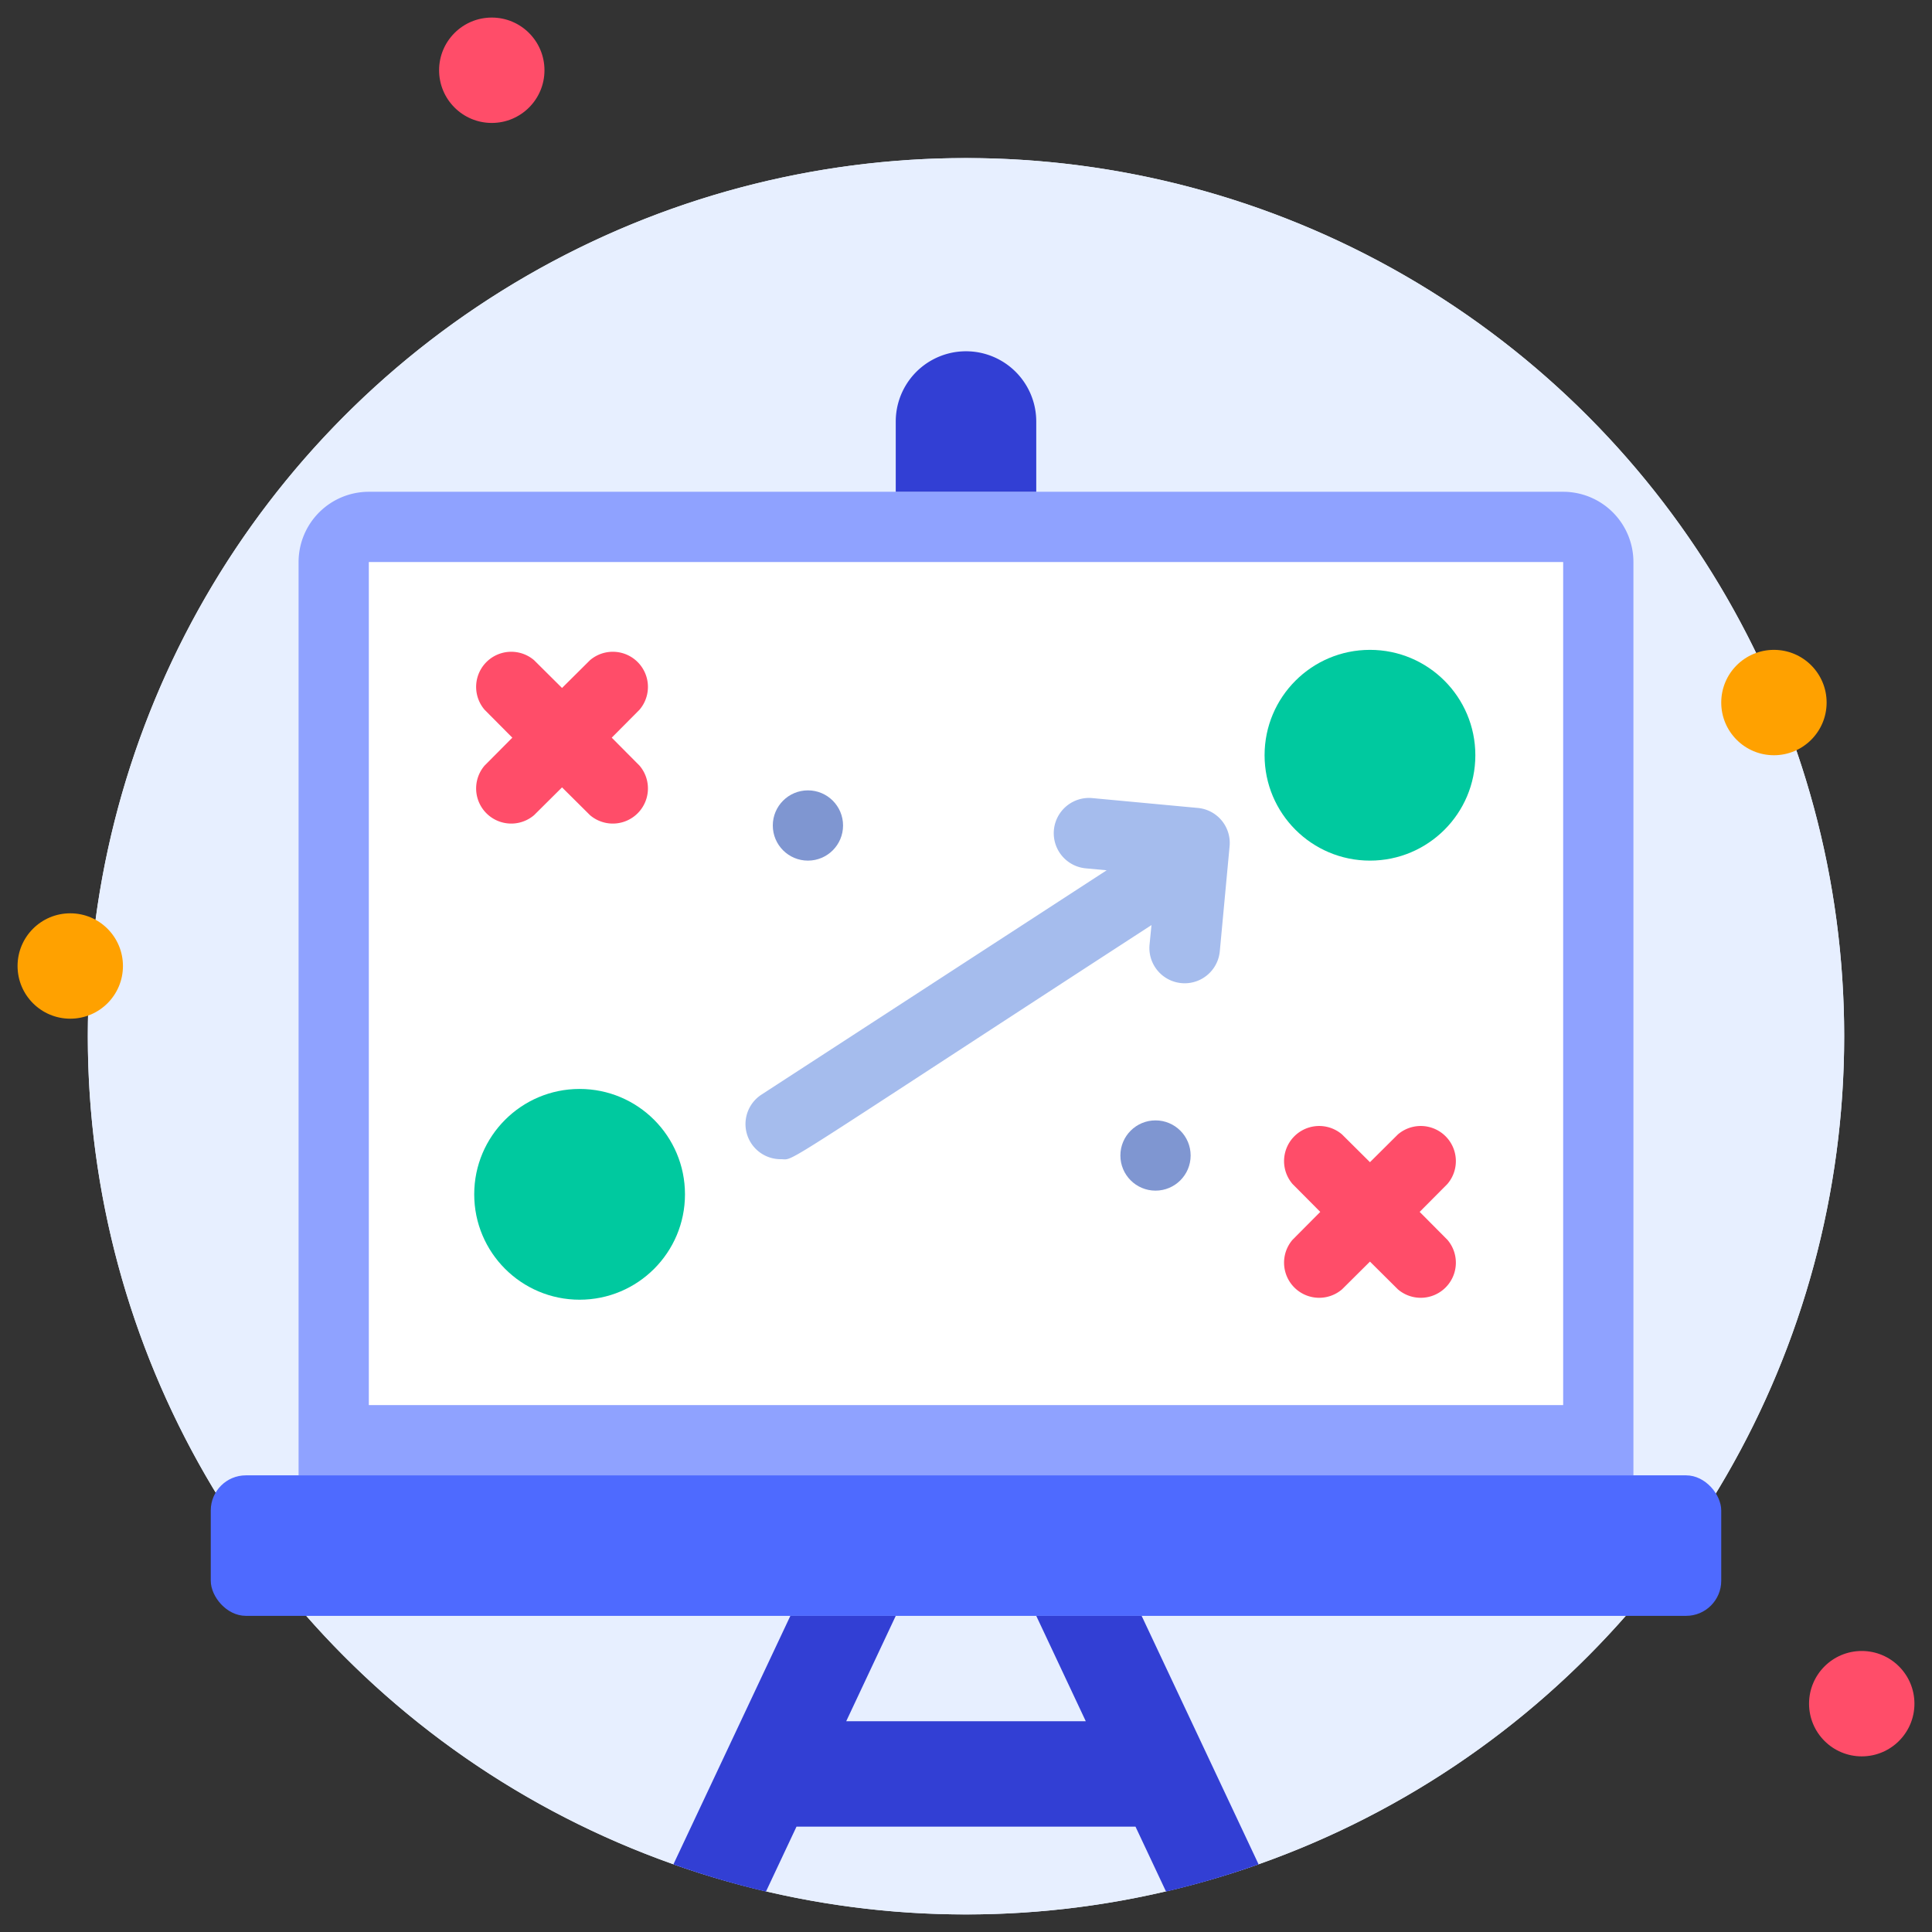<svg xmlns="http://www.w3.org/2000/svg" viewBox="0 0 110 110"><rect x="0" y="0" width="110" height="110" fill="#333333" stroke="none"/><defs><style>.cls-1{fill:#e7efff;}.cls-2{fill:#ff4d69;}.cls-3{fill:#ffa100;}.cls-4{fill:#8fa2ff;}.cls-5{fill:#fff;}.cls-6{fill:#4e6aff;}.cls-7{fill:#323fd4;}.cls-8{fill:#00c99f;}.cls-9{fill:#7f96d1;}.cls-10{fill:#a5bced;}</style></defs><title>Strategy</title><g id="_5._Strategy" data-name="5. Strategy"><circle class="cls-1" cx="55" cy="59" r="50"/><path class="cls-1" d="M105,59A50,50,0,1,1,55,9,50,50,0,0,1,105,59Z"/><circle class="cls-2" cx="28" cy="4" r="3"/><circle class="cls-3" cx="101" cy="40" r="3"/><circle class="cls-2" cx="106" cy="97" r="3"/><circle class="cls-3" cx="4" cy="55" r="3"/><path class="cls-4" d="M21,28H89a4,4,0,0,1,4,4V84a0,0,0,0,1,0,0H17a0,0,0,0,1,0,0V32A4,4,0,0,1,21,28Z"/><rect class="cls-5" x="21" y="32" width="68" height="48"/><rect class="cls-6" x="12" y="84" width="86" height="8" rx="2"/><path class="cls-7" d="M59,28H51V24a4,4,0,0,1,8,0Z"/><path class="cls-7" d="M71.66,106.15a49.82,49.82,0,0,1-5.27,1.55L64.65,104H45.35l-1.74,3.7a49.82,49.82,0,0,1-5.27-1.55L45,92h6l-2.82,6H61.82L59,92h6Z"/><circle class="cls-8" cx="33" cy="68" r="6"/><circle class="cls-8" cx="78" cy="43" r="6"/><path class="cls-2" d="M34.83,42l1.58-1.59a2,2,0,0,0-2.82-2.82L32,39.17l-1.59-1.58a2,2,0,0,0-2.82,2.82L29.17,42l-1.58,1.59a2,2,0,0,0,2.82,2.82L32,44.83l1.59,1.58a2,2,0,0,0,2.82-2.82Z"/><path class="cls-2" d="M80.83,69l1.58-1.59a2,2,0,0,0-2.82-2.82L78,66.17l-1.59-1.58a2,2,0,0,0-2.82,2.82L75.17,69l-1.58,1.59a2,2,0,0,0,2.82,2.82L78,71.83l1.59,1.58a2,2,0,0,0,2.82-2.82Z"/><circle class="cls-9" cx="65.79" cy="65.79" r="2"/><circle class="cls-9" cx="46" cy="47" r="2"/><path class="cls-10" d="M68.19,46l-6-.56a2,2,0,0,0-.37,4l1.19.11L43.36,62.32A2,2,0,0,0,44.46,66c.85,0-.73.85,21.1-13.33l-.11,1.12a2,2,0,1,0,4,.37l.56-6A2,2,0,0,0,68.19,46Z"/></g></svg>